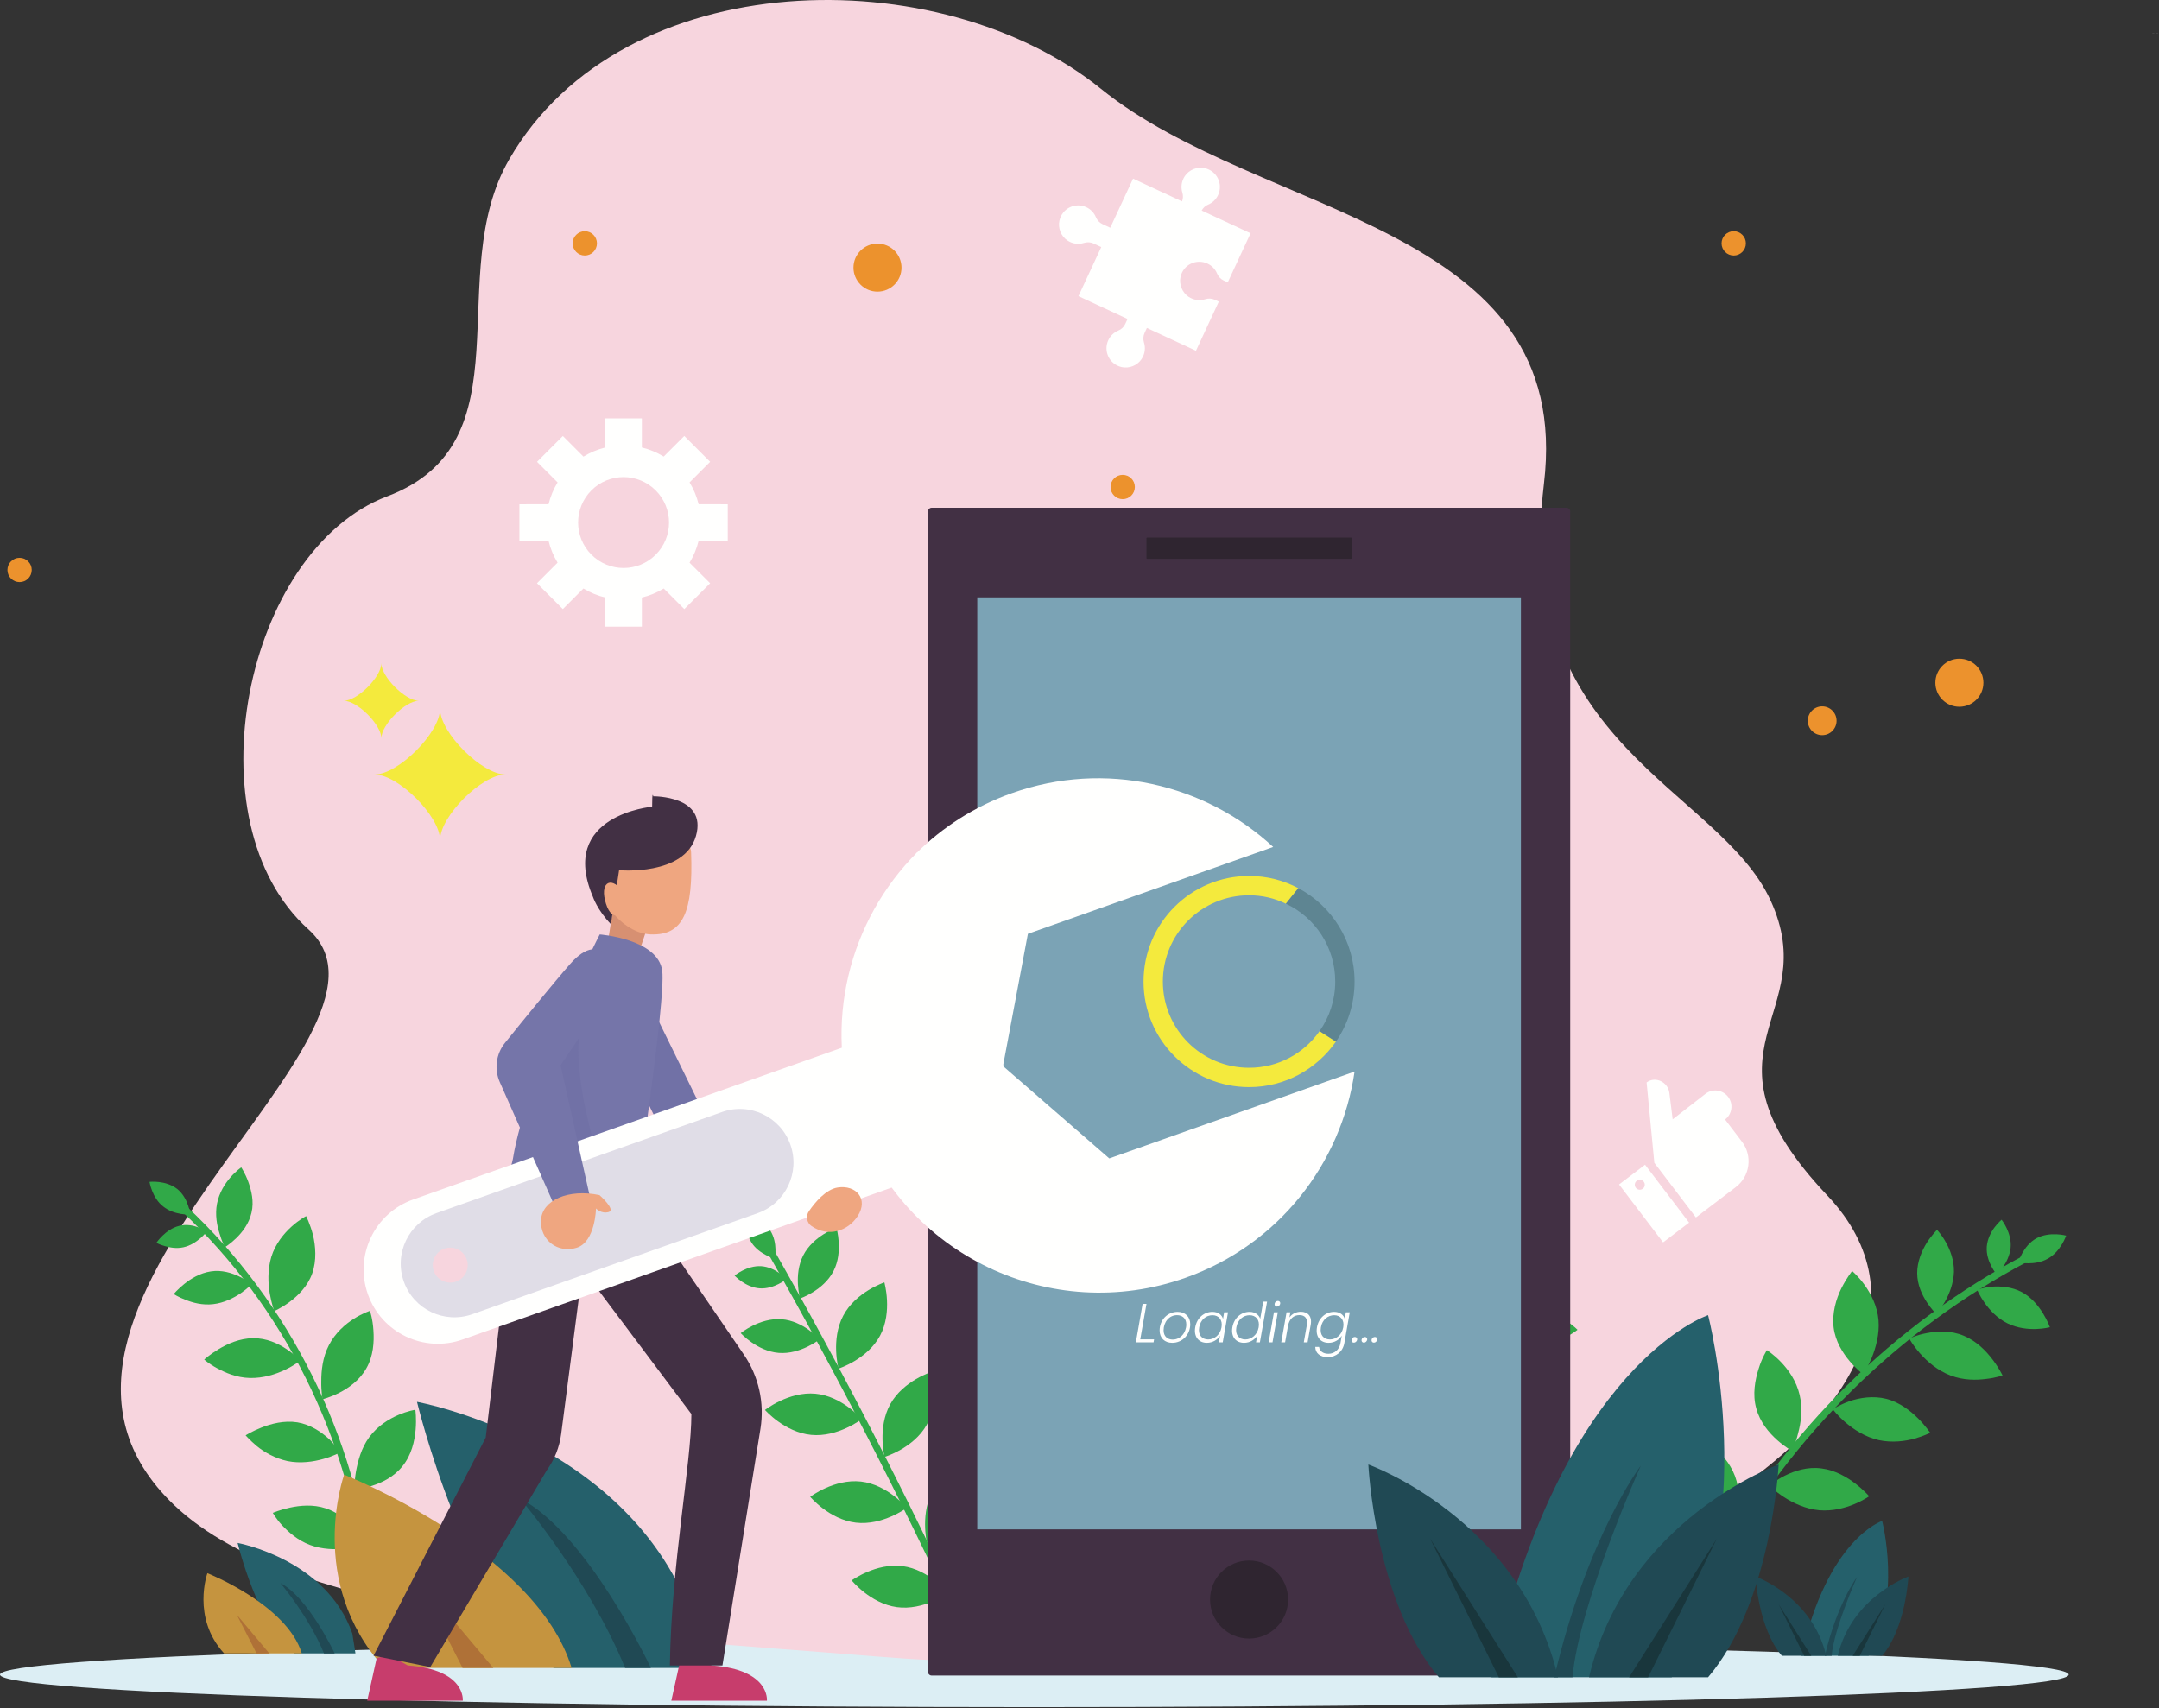 <?xml version="1.0" encoding="UTF-8"?>
<svg width="230px" height="182px" viewBox="0 0 230 182" version="1.1" xmlns="http://www.w3.org/2000/svg" xmlns:xlink="http://www.w3.org/1999/xlink">
    <rect x="0" y="0" width="230" height="182" fill="#333333" stroke="none"/>
    <title>Free Maintenance</title>
    <g id="Page-1" stroke="none" stroke-width="1" fill="none" fill-rule="evenodd">
        <g id="Benefits-design" transform="translate(-1156, -1270)">
            <g id="Free-Maintenance" transform="translate(1156, 1270)">
                <polyline id="Fill-149" fill="#FFFFFE" points="229.861 3.551 229.861 3.563 229.583 3.551 229.861 3.551"></polyline>
                <polyline id="Fill-150" fill="#FFFFFE" points="229.583 3.551 229.317 3.563 229.317 3.551 229.583 3.551"></polyline>
                <path d="M220.373,178.421 C220.373,180.334 171.04,181.886 110.186,181.886 C49.332,181.886 0,180.334 0,178.421 C0,176.507 49.332,174.955 110.186,174.955 C171.04,174.955 220.373,176.507 220.373,178.421" id="Fill-151" fill="#DCEEF4"></path>
                <path d="M93.093,176.464 C167.499,182.544 214.894,148.747 194.678,127.386 C179.724,111.587 194.352,108.383 188.609,95.913 C183.13,84.015 161.147,79.315 164.475,51.547 C167.806,23.779 134.389,23.299 117.291,9.468 C100.193,-4.364 66.386,-4.001 54.251,16.97 C47.079,29.363 56.418,47.136 41.248,52.879 C26.078,58.622 20.141,87.603 32.862,99.022 C45.582,110.441 -3.249,139.594 18.565,160.368 C31.713,172.889 65.927,174.243 93.093,176.464" id="Fill-152" fill="#F7D5DE"></path>
                <path d="M175.011,126.652 C174.775,126.831 174.444,126.786 174.265,126.551 C174.085,126.315 174.13,125.984 174.366,125.805 C174.601,125.626 174.934,125.671 175.112,125.907 C175.291,126.142 175.246,126.474 175.011,126.652 Z M172.48,126.199 L177.171,132.367 L179.94,130.262 L175.249,124.093 L172.48,126.199 L172.48,126.199 Z" id="Fill-153" fill="#FFFFFE"></path>
                <path d="M180.666,129.711 L184.917,126.478 C186.434,125.324 186.727,123.159 185.574,121.642 L183.773,119.275 C184.53,118.7 184.677,117.62 184.102,116.864 C183.526,116.107 182.447,115.96 181.69,116.536 L178.19,119.257 L177.84,116.441 C177.699,115.295 176.366,114.627 175.436,115.311 L175.415,115.327 L176.238,123.889 L180.666,129.711" id="Fill-154" fill="#FFFFFE"></path>
                <path d="M183.34,166.616 L182.671,166.251 C190.188,152.522 201.774,141.057 215.62,133.752 L215.976,134.424 C202.263,141.658 190.782,153.02 183.34,166.616" id="Fill-155" fill="#31A948"></path>
                <path d="M213.84,140.986 C212.77,140.457 211.955,139.571 211.42,138.808 C210.882,138.048 210.624,137.411 210.624,137.411 C210.624,137.411 211.269,137.178 212.184,137.087 C213.114,137.019 214.307,137.095 215.37,137.657 C216.431,138.215 217.179,139.172 217.665,139.966 C218.15,140.762 218.376,141.406 218.376,141.406 C218.376,141.406 215.994,142.054 213.84,140.986" id="Fill-156" fill="#31A948"></path>
                <path d="M204.238,135.652 C204.244,136.893 204.762,137.974 205.274,138.757 C205.785,139.537 206.281,140.009 206.281,140.009 C206.281,140.009 206.738,139.504 207.196,138.686 C207.657,137.871 208.114,136.727 208.154,135.508 C208.183,134.277 207.742,133.151 207.285,132.341 C206.827,131.529 206.352,131.032 206.352,131.032 C206.352,131.032 205.814,131.556 205.274,132.387 C204.745,133.237 204.232,134.413 204.238,135.652" id="Fill-157" fill="#31A948"></path>
                <path d="M211.652,132.826 C211.533,134.447 212.725,135.803 212.725,135.803 C212.725,135.803 213.053,135.497 213.397,134.985 C213.74,134.472 214.105,133.757 214.189,132.965 C214.353,131.361 213.23,129.952 213.23,129.952 C213.23,129.952 212.864,130.259 212.479,130.766 C212.097,131.277 211.715,132.018 211.652,132.826" id="Fill-158" fill="#31A948"></path>
                <path d="M216.925,131.938 C215.494,132.755 215.013,134.495 215.013,134.495 C215.013,134.495 216.764,134.889 218.137,134.113 C219.524,133.369 220.108,131.648 220.108,131.648 C220.108,131.648 218.378,131.162 216.925,131.938" id="Fill-159" fill="#31A948"></path>
                <path d="M207.796,146.549 C206.414,146.024 205.316,145.073 204.555,144.211 C203.796,143.357 203.392,142.616 203.392,142.616 C203.392,142.616 204.141,142.235 205.265,142.03 C206.381,141.814 207.825,141.73 209.208,142.318 C210.581,142.892 211.597,143.957 212.286,144.869 C212.972,145.783 213.33,146.542 213.33,146.542 C213.33,146.542 212.632,146.8 211.584,146.915 C210.551,147.049 209.184,147.079 207.796,146.549" id="Fill-160" fill="#31A948"></path>
                <path d="M195.334,141.41 C195.513,142.921 196.333,144.184 197.068,145.051 C197.81,145.923 198.486,146.421 198.486,146.421 C198.486,146.421 198.952,145.722 199.397,144.663 C199.83,143.592 200.242,142.148 200.119,140.647 C199.985,139.133 199.297,137.815 198.627,136.888 C197.958,135.96 197.309,135.421 197.309,135.421 C197.309,135.421 196.716,136.15 196.164,137.256 C195.61,138.365 195.154,139.9 195.334,141.41" id="Fill-161" fill="#31A948"></path>
                <path d="M200.149,153.436 C198.72,153.116 197.48,152.306 196.613,151.562 C195.743,150.819 195.243,150.142 195.243,150.142 C195.243,150.142 195.949,149.677 197.008,149.294 C198.082,148.925 199.535,148.678 200.957,149.039 C202.383,149.405 203.557,150.341 204.359,151.146 C205.165,151.957 205.624,152.657 205.624,152.657 C205.624,152.657 204.953,152.996 203.955,153.28 C202.948,153.554 201.566,153.741 200.149,153.436" id="Fill-162" fill="#31A948"></path>
                <path d="M187.095,150.053 C187.499,151.543 188.465,152.663 189.316,153.424 C190.169,154.186 190.91,154.588 190.91,154.588 C190.91,154.588 191.281,153.834 191.552,152.705 C191.855,151.601 192.074,150.123 191.719,148.628 C191.379,147.149 190.528,145.949 189.735,145.121 C188.946,144.294 188.228,143.847 188.228,143.847 C188.228,143.847 187.718,144.628 187.349,145.825 C186.974,147.018 186.673,148.551 187.095,150.053" id="Fill-163" fill="#31A948"></path>
                <path d="M193.809,160.907 C192.343,160.773 191.005,160.131 190.046,159.506 C189.085,158.884 188.503,158.281 188.503,158.281 C188.503,158.281 191.064,156.053 194.035,156.451 C195.504,156.632 196.766,157.386 197.672,158.082 C198.576,158.78 199.125,159.418 199.125,159.418 C199.125,159.418 196.71,161.144 193.809,160.907" id="Fill-164" fill="#31A948"></path>
                <path d="M180.423,159.287 C181.014,160.705 182.117,161.684 183.063,162.325 C184.01,162.964 184.799,163.265 184.799,163.265 C184.799,163.265 185.866,160.098 184.828,157.262 C184.288,155.833 183.268,154.744 182.379,154.03 C181.486,153.314 180.716,152.967 180.716,152.967 C180.716,152.967 180.346,153.834 180.116,155.057 C179.869,156.269 179.829,157.867 180.423,159.287" id="Fill-165" fill="#31A948"></path>
                <path d="M102.81,172.731 L102.15,173.036 C95.92,159.598 89.141,146.415 81.818,133.541 L82.45,133.182 C89.783,146.074 96.571,159.275 102.81,172.731" id="Fill-166" fill="#31A948"></path>
                <path d="M88.79,135.431 C87.714,137.51 85.232,138.343 85.232,138.343 C85.232,138.343 84.507,135.832 85.569,133.75 C86.634,131.667 89.104,130.809 89.104,130.809 C89.104,130.809 89.864,133.352 88.79,135.431" id="Fill-167" fill="#31A948"></path>
                <path d="M82.955,144.14 C85.279,144.327 87.319,142.694 87.319,142.694 C87.319,142.694 85.585,140.73 83.259,140.554 C80.934,140.38 78.909,142.035 78.909,142.035 C78.909,142.035 80.637,143.951 82.955,144.14" id="Fill-168" fill="#31A948"></path>
                <path d="M80.93,137.265 C82.456,137.371 83.781,136.278 83.781,136.278 C83.781,136.278 82.629,135.004 81.099,134.905 C79.572,134.806 78.254,135.906 78.254,135.906 C78.254,135.906 79.407,137.159 80.93,137.265" id="Fill-169" fill="#31A948"></path>
                <path d="M80.06,132.39 C80.879,133.679 82.544,134.096 82.544,134.096 C82.544,134.096 82.886,132.412 82.06,131.116 C81.232,129.823 79.566,129.419 79.566,129.419 C79.566,129.419 79.237,131.106 80.06,132.39" id="Fill-170" fill="#31A948"></path>
                <path d="M93.751,142.308 C92.392,144.84 89.33,145.814 89.33,145.814 C89.33,145.814 88.487,142.719 89.825,140.182 C91.163,137.642 94.211,136.631 94.211,136.631 C94.211,136.631 95.109,139.774 93.751,142.308" id="Fill-171" fill="#31A948"></path>
                <path d="M86.412,152.877 C89.257,153.156 91.798,151.197 91.798,151.197 C91.798,151.197 89.713,148.749 86.862,148.489 C84.016,148.229 81.495,150.221 81.495,150.221 C81.495,150.221 83.573,152.598 86.412,152.877" id="Fill-172" fill="#31A948"></path>
                <path d="M98.72,151.809 C97.312,154.314 94.23,155.227 94.23,155.227 C94.23,155.227 93.45,152.115 94.839,149.605 C96.228,147.092 99.295,146.142 99.295,146.142 C99.295,146.142 100.129,149.301 98.72,151.809" id="Fill-173" fill="#31A948"></path>
                <path d="M91.175,162.231 C94.009,162.566 96.591,160.658 96.591,160.658 C96.591,160.658 94.556,158.17 91.714,157.851 C88.87,157.535 86.312,159.477 86.312,159.477 C86.312,159.477 88.34,161.895 91.175,162.231" id="Fill-174" fill="#31A948"></path>
                <path d="M103.281,160.951 C101.828,163.428 98.729,164.282 98.729,164.282 C98.729,164.282 98.008,161.155 99.44,158.674 C100.879,156.188 103.962,155.296 103.962,155.296 C103.962,155.296 104.738,158.469 103.281,160.951" id="Fill-175" fill="#31A948"></path>
                <path d="M95.538,171.229 C98.37,171.617 100.985,169.758 100.985,169.758 C100.985,169.758 98.997,167.23 96.158,166.86 C93.327,166.489 90.73,168.382 90.73,168.382 C90.73,168.382 92.715,170.838 95.538,171.229" id="Fill-176" fill="#31A948"></path>
                <path d="M149.619,176.144 L148.926,176.128 C149.278,161.872 154.196,147.767 162.838,136.418 L163.39,136.838 C154.838,148.067 149.968,162.037 149.619,176.144" id="Fill-177" fill="#31A948"></path>
                <path d="M164.163,143.065 C161.987,143.03 160.128,141.366 160.128,141.366 C160.128,141.366 160.568,140.923 161.288,140.493 C162.029,140.079 163.041,139.681 164.134,139.738 C165.222,139.79 166.207,140.294 166.913,140.763 C167.62,141.234 168.054,141.677 168.054,141.677 C168.054,141.677 166.35,143.114 164.163,143.065" id="Fill-178" fill="#31A948"></path>
                <path d="M154.183,142.412 C154.671,143.432 155.521,144.118 156.249,144.561 C156.975,145.003 157.567,145.196 157.567,145.196 C157.567,145.196 157.745,144.602 157.804,143.749 C157.863,142.899 157.793,141.778 157.353,140.759 C156.454,138.696 154.133,137.769 154.133,137.769 C154.133,137.769 153.891,138.413 153.766,139.312 C153.66,140.221 153.696,141.394 154.183,142.412" id="Fill-179" fill="#31A948"></path>
                <path d="M159.204,137.185 C159.73,138.569 161.237,139.226 161.237,139.226 C161.237,139.226 161.389,138.847 161.477,138.292 C161.561,137.735 161.587,137.006 161.355,136.319 C160.876,134.93 159.408,134.198 159.408,134.198 C159.408,134.198 159.22,134.593 159.097,135.161 C158.976,135.732 158.946,136.493 159.204,137.185" id="Fill-180" fill="#31A948"></path>
                <path d="M163.223,134.418 C162.351,135.643 162.621,137.265 162.621,137.265 C162.621,137.265 164.22,136.919 165.057,135.755 C165.92,134.613 165.748,132.964 165.748,132.964 C165.748,132.964 164.133,133.221 163.223,134.418" id="Fill-181" fill="#31A948"></path>
                <path d="M161.385,149.968 C160.044,150.078 158.768,149.731 157.804,149.324 C156.843,148.922 156.22,148.474 156.22,148.474 C156.22,148.474 156.683,147.865 157.526,147.255 C158.359,146.639 159.511,146.004 160.878,145.95 C162.229,145.888 163.48,146.369 164.403,146.851 C165.324,147.335 165.917,147.819 165.917,147.819 C165.917,147.819 165.446,148.3 164.632,148.797 C163.838,149.305 162.73,149.86 161.385,149.968" id="Fill-182" fill="#31A948"></path>
                <path d="M149.131,150.69 C149.876,151.859 151.052,152.566 152.002,152.983 C152.957,153.401 153.708,153.539 153.708,153.539 C153.708,153.539 153.809,152.781 153.754,151.736 C153.683,150.686 153.448,149.337 152.756,148.152 C152.048,146.962 150.963,146.151 150.048,145.654 C149.134,145.156 148.387,144.97 148.387,144.97 C148.387,144.97 148.187,145.808 148.168,146.94 C148.15,148.073 148.386,149.522 149.131,150.69" id="Fill-183" fill="#31A948"></path>
                <path d="M157.879,158.603 C156.585,158.912 155.246,158.748 154.237,158.489 C153.228,158.232 152.548,157.88 152.548,157.88 C152.548,157.88 152.938,157.216 153.648,156.478 C154.378,155.748 155.469,154.966 156.775,154.697 C158.087,154.428 159.421,154.73 160.398,155.069 C161.382,155.413 162.036,155.804 162.036,155.804 C162.036,155.804 161.623,156.342 160.923,156.967 C160.211,157.587 159.158,158.286 157.879,158.603" id="Fill-184" fill="#31A948"></path>
                <path d="M145.859,161.113 C146.793,162.167 148.035,162.687 149.039,162.961 C150.045,163.233 150.812,163.261 150.812,163.261 C150.812,163.261 150.806,162.496 150.569,161.465 C150.369,160.442 149.95,159.145 149.06,158.065 C148.187,156.993 147.008,156.353 146.027,155.996 C145.05,155.637 144.283,155.563 144.283,155.563 C144.283,155.563 144.178,156.412 144.36,157.545 C144.534,158.677 144.906,160.056 145.859,161.113" id="Fill-185" fill="#31A948"></path>
                <path d="M155.751,167.214 C154.504,167.701 153.153,167.727 152.117,167.614 C151.081,167.502 150.359,167.25 150.359,167.25 C150.359,167.25 151.53,164.387 154.116,163.508 C155.386,163.062 156.72,163.166 157.74,163.367 C158.76,163.569 159.467,163.865 159.467,163.865 C159.467,163.865 158.205,166.226 155.751,167.214" id="Fill-186" fill="#31A948"></path>
                <path d="M144.213,171.407 C145.278,172.318 146.578,172.654 147.611,172.782 C148.644,172.907 149.408,172.824 149.408,172.824 C149.408,172.824 148.96,169.813 146.953,167.93 C145.929,166.99 144.653,166.521 143.636,166.306 C142.619,166.088 141.849,166.123 141.849,166.123 C141.849,166.123 141.904,166.986 142.218,168.082 C142.514,169.174 143.142,170.498 144.213,171.407" id="Fill-187" fill="#31A948"></path>
                <path d="M39.564,168.007 L38.836,168.083 C37.252,153.339 30.238,139.226 19.403,129.091 L19.904,128.556 C30.869,138.815 37.96,153.08 39.564,168.007" id="Fill-188" fill="#31A948"></path>
                <path d="M26.794,129.205 C26.523,130.388 25.803,131.298 25.161,131.921 C24.518,132.546 23.952,132.884 23.952,132.884 C23.952,132.884 23.644,132.3 23.391,131.428 C23.116,130.577 22.894,129.428 23.119,128.248 C23.35,127.064 23.973,126.099 24.564,125.425 C25.153,124.751 25.702,124.377 25.702,124.377 C25.702,124.377 26.112,124.989 26.449,125.907 C26.78,126.831 27.081,128.011 26.794,129.205" id="Fill-189" fill="#31A948"></path>
                <path d="M22.705,138.95 C23.855,138.821 24.896,138.293 25.632,137.794 C26.373,137.292 26.824,136.807 26.824,136.807 C26.824,136.807 26.307,136.39 25.504,136.008 C24.7,135.627 23.628,135.277 22.458,135.46 C21.303,135.632 20.324,136.243 19.625,136.803 C18.926,137.364 18.507,137.871 18.507,137.871 C18.507,137.871 18.99,138.199 19.766,138.487 C20.521,138.792 21.552,139.081 22.705,138.95" id="Fill-190" fill="#31A948"></path>
                <path d="M19.525,132.894 C21.016,132.582 22.047,131.197 22.047,131.197 C22.047,131.197 21.684,130.96 21.136,130.763 C20.59,130.564 19.858,130.413 19.102,130.603 C17.609,130.972 16.66,132.416 16.66,132.416 C16.66,132.416 17.009,132.611 17.547,132.761 C18.082,132.915 18.779,133.056 19.525,132.894" id="Fill-191" fill="#31A948"></path>
                <path d="M17.388,128.544 C18.543,129.492 20.267,129.407 20.267,129.407 C20.267,129.407 20.108,127.674 18.883,126.679 C17.629,125.713 15.93,125.919 15.93,125.919 C15.93,125.919 16.2,127.635 17.388,128.544" id="Fill-192" fill="#31A948"></path>
                <path d="M33.261,135.68 C32.767,137.07 31.717,138.073 30.839,138.722 C29.952,139.373 29.209,139.691 29.209,139.691 C29.209,139.691 28.941,138.924 28.742,137.842 C28.556,136.75 28.491,135.292 28.906,133.907 C29.34,132.511 30.253,131.411 31.072,130.676 C31.89,129.939 32.612,129.569 32.612,129.569 C32.612,129.569 33.033,130.391 33.339,131.561 C33.626,132.745 33.75,134.295 33.261,135.68" id="Fill-193" fill="#31A948"></path>
                <path d="M26.619,146.815 C28.043,146.85 29.37,146.421 30.366,145.945 C31.359,145.474 31.995,144.97 31.995,144.97 C31.995,144.97 31.869,144.813 31.622,144.585 C31.369,144.359 31.004,144.057 30.55,143.755 C29.653,143.145 28.39,142.551 26.949,142.575 C25.524,142.59 24.237,143.175 23.295,143.739 C22.354,144.306 21.757,144.851 21.757,144.851 C21.757,144.851 22.272,145.32 23.149,145.788 C24.024,146.257 25.194,146.78 26.619,146.815" id="Fill-194" fill="#31A948"></path>
                <path d="M39.023,145.796 C38.288,147.092 37.115,147.894 36.136,148.393 C35.155,148.888 34.366,149.079 34.366,149.079 C34.366,149.079 34.206,148.288 34.226,147.171 C34.227,146.062 34.355,144.638 35.038,143.321 C35.717,142.006 36.772,141.089 37.709,140.498 C38.636,139.909 39.413,139.662 39.413,139.662 C39.413,139.662 39.711,140.529 39.782,141.751 C39.867,142.965 39.777,144.492 39.023,145.796" id="Fill-195" fill="#31A948"></path>
                <path d="M30.631,155.671 C32.001,155.951 33.408,155.74 34.465,155.438 C35.524,155.139 36.232,154.748 36.232,154.748 C36.232,154.748 35.804,154.058 35.035,153.301 C34.224,152.56 33.063,151.771 31.677,151.541 C30.267,151.32 28.886,151.691 27.865,152.091 C26.842,152.493 26.166,152.93 26.166,152.93 C26.166,152.93 26.63,153.464 27.378,154.087 C28.133,154.704 29.284,155.381 30.631,155.671" id="Fill-196" fill="#31A948"></path>
                <path d="M42.884,156.205 C41.964,157.366 40.681,157.969 39.635,158.303 C38.588,158.636 37.777,158.698 37.777,158.698 C37.777,158.698 37.734,157.896 37.919,156.798 C38.127,155.695 38.468,154.314 39.335,153.125 C40.203,151.938 41.424,151.187 42.436,150.754 C43.447,150.318 44.248,150.199 44.248,150.199 C44.248,150.199 44.784,153.873 42.884,156.205" id="Fill-197" fill="#31A948"></path>
                <path d="M33.009,164.599 C34.325,165.093 35.752,165.113 36.845,164.988 C37.939,164.865 38.699,164.596 38.699,164.596 C38.699,164.596 37.441,161.577 34.701,160.704 C33.357,160.257 31.957,160.397 30.879,160.629 C29.805,160.863 29.066,161.186 29.066,161.186 C29.066,161.186 29.392,161.795 30.059,162.518 C30.747,163.239 31.697,164.102 33.009,164.599" id="Fill-198" fill="#31A948"></path>
                <path d="M96.036,28.512 C96.036,29.925 94.891,31.071 93.478,31.071 C92.064,31.071 90.918,29.925 90.918,28.512 C90.918,27.099 92.064,25.953 93.478,25.953 C94.891,25.953 96.036,27.099 96.036,28.512" id="Fill-199" fill="#EC922D"></path>
                <path d="M211.293,72.741 C211.293,74.154 210.147,75.3 208.733,75.3 C207.32,75.3 206.175,74.154 206.175,72.741 C206.175,71.327 207.32,70.181 208.733,70.181 C210.147,70.181 211.293,71.327 211.293,72.741" id="Fill-200" fill="#EC922D"></path>
                <path d="M195.651,76.792 C195.651,77.639 194.965,78.326 194.117,78.326 C193.27,78.326 192.584,77.639 192.584,76.792 C192.584,75.945 193.27,75.258 194.117,75.258 C194.965,75.258 195.651,75.945 195.651,76.792" id="Fill-201" fill="#EC922D"></path>
                <path d="M120.897,51.885 C120.897,52.6 120.318,53.179 119.603,53.179 C118.888,53.179 118.308,52.6 118.308,51.885 C118.308,51.169 118.888,50.59 119.603,50.59 C120.318,50.59 120.897,51.169 120.897,51.885" id="Fill-202" fill="#EC922D"></path>
                <path d="M3.382,60.724 C3.382,61.439 2.803,62.019 2.088,62.019 C1.373,62.019 0.793,61.439 0.793,60.724 C0.793,60.009 1.373,59.429 2.088,59.429 C2.803,59.429 3.382,60.009 3.382,60.724" id="Fill-203" fill="#EC922D"></path>
                <path d="M129.027,95.088 C129.027,95.803 128.447,96.382 127.732,96.382 C127.017,96.382 126.438,95.803 126.438,95.088 C126.438,94.373 127.017,93.793 127.732,93.793 C128.447,93.793 129.027,94.373 129.027,95.088" id="Fill-204" fill="#EC922D"></path>
                <path d="M63.594,25.927 C63.594,26.642 63.014,27.222 62.299,27.222 C61.584,27.222 61.004,26.642 61.004,25.927 C61.004,25.212 61.584,24.632 62.299,24.632 C63.014,24.632 63.594,25.212 63.594,25.927" id="Fill-205" fill="#EC922D"></path>
                <path d="M185.989,25.927 C185.989,26.642 185.409,27.222 184.695,27.222 C183.98,27.222 183.4,26.642 183.4,25.927 C183.4,25.212 183.98,24.632 184.695,24.632 C185.409,24.632 185.989,25.212 185.989,25.927" id="Fill-206" fill="#EC922D"></path>
                <path d="M99.253,178.518 L166.877,178.518 C167.098,178.518 167.277,178.339 167.277,178.12 L167.277,54.494 C167.277,54.274 167.098,54.096 166.877,54.096 L99.253,54.096 C99.034,54.096 98.855,54.274 98.855,54.494 L98.855,178.12 C98.855,178.339 99.034,178.518 99.253,178.518" id="Fill-207" fill="#423044"></path>
                <polygon id="Fill-208" fill="#7BA3B5" points="104.107 162.944 162.024 162.944 162.024 63.646 104.107 63.646"></polygon>
                <path d="M128.909,170.421 C128.909,172.716 130.77,174.578 133.066,174.578 C135.361,174.578 137.223,172.716 137.223,170.421 C137.223,168.125 135.361,166.264 133.066,166.264 C130.77,166.264 128.909,168.125 128.909,170.421" id="Fill-209" fill="#2F2530"></path>
                <path d="M122.199,59.535 L143.931,59.535 C143.967,59.535 143.996,59.506 143.996,59.47 L143.996,57.338 C143.996,57.302 143.967,57.273 143.931,57.273 L122.199,57.273 C122.164,57.273 122.135,57.302 122.135,57.338 L122.135,59.47 C122.135,59.506 122.164,59.535 122.199,59.535" id="Fill-210" fill="#2F2530"></path>
                <path d="M140.576,109.859 C138.921,112.223 136.178,113.764 133.07,113.764 C127.989,113.764 123.882,109.657 123.882,104.577 C123.882,99.509 127.989,95.389 133.07,95.389 C134.472,95.389 135.8,95.705 136.987,96.286 L138.314,94.631 C136.748,93.797 134.966,93.329 133.07,93.329 C126.852,93.329 121.823,98.372 121.823,104.577 C121.823,110.782 126.852,115.824 133.07,115.824 C136.899,115.824 140.274,113.903 142.321,110.972 L140.576,109.859" id="Fill-211" fill="#F4EA3D"></path>
                <polyline id="Fill-212" fill="#FFFFFE" points="122.137 138.918 121.473 142.699 122.946 142.699 122.888 143.02 121.004 143.02 121.724 138.918 122.137 138.918"></polyline>
                <path d="M124.926,142.722 C125.784,142.722 126.378,141.965 126.378,141.108 C126.378,140.438 125.925,140.121 125.39,140.121 C124.534,140.121 123.959,140.878 123.959,141.734 C123.959,142.398 124.399,142.722 124.926,142.722 Z M124.88,143.068 C124.076,143.068 123.536,142.556 123.536,141.751 C123.536,140.662 124.341,139.768 125.451,139.768 C126.253,139.768 126.799,140.28 126.799,141.085 C126.799,142.181 125.978,143.068 124.88,143.068 L124.88,143.068 Z" id="Fill-213" fill="#FFFFFE"></path>
                <path d="M129.168,140.127 C128.499,140.127 127.893,140.598 127.754,141.413 C127.606,142.222 128.042,142.709 128.708,142.709 C129.368,142.709 129.989,142.215 130.129,141.419 C130.276,140.621 129.824,140.127 129.168,140.127 Z M129.156,139.768 C129.801,139.768 130.177,140.114 130.289,140.519 L130.411,139.816 L130.822,139.816 L130.259,143.02 L129.849,143.02 L129.971,142.309 C129.72,142.722 129.208,143.068 128.569,143.068 C127.694,143.068 127.155,142.415 127.331,141.413 C127.507,140.409 128.275,139.768 129.156,139.768 L129.156,139.768 Z" id="Fill-214" fill="#FFFFFE"></path>
                <path d="M133.125,140.127 C132.457,140.127 131.851,140.598 131.712,141.413 C131.563,142.222 131.999,142.709 132.666,142.709 C133.326,142.709 133.946,142.215 134.087,141.419 C134.234,140.621 133.782,140.127 133.125,140.127 Z M133.12,139.768 C133.695,139.768 134.118,140.086 134.253,140.509 L134.575,138.678 L134.985,138.678 L134.217,143.02 L133.807,143.02 L133.935,142.304 C133.672,142.726 133.168,143.068 132.531,143.068 C131.652,143.068 131.113,142.415 131.289,141.413 C131.465,140.409 132.233,139.768 133.12,139.768 L133.12,139.768 Z" id="Fill-215" fill="#FFFFFE"></path>
                <path d="M135.786,138.905 C135.815,138.729 135.967,138.607 136.137,138.607 C136.303,138.607 136.415,138.729 136.38,138.905 C136.349,139.082 136.197,139.21 136.033,139.21 C135.863,139.21 135.758,139.082 135.786,138.905 Z M135.716,139.816 L136.127,139.816 L135.562,143.02 L135.152,143.02 L135.716,139.816 L135.716,139.816 Z" id="Fill-216" fill="#FFFFFE"></path>
                <path d="M139.218,141.189 C139.34,140.479 139.024,140.114 138.436,140.114 C137.837,140.114 137.351,140.49 137.215,141.27 L137.215,141.255 L136.903,143.02 L136.493,143.02 L137.058,139.816 L137.468,139.816 L137.367,140.367 C137.644,139.969 138.097,139.758 138.578,139.758 C139.299,139.758 139.797,140.204 139.633,141.143 L139.299,143.02 L138.894,143.02 L139.218,141.189" id="Fill-217" fill="#FFFFFE"></path>
                <path d="M142.137,140.127 C141.467,140.127 140.861,140.598 140.721,141.413 C140.575,142.222 141.009,142.709 141.677,142.709 C142.336,142.709 142.956,142.215 143.098,141.419 C143.244,140.621 142.793,140.127 142.137,140.127 Z M142.123,139.768 C142.757,139.768 143.145,140.11 143.257,140.514 L143.379,139.816 L143.791,139.816 L143.216,143.101 C143.058,144.001 142.336,144.593 141.454,144.593 C140.627,144.593 140.127,144.171 140.117,143.501 L140.522,143.501 C140.58,143.937 140.926,144.234 141.52,144.234 C142.131,144.234 142.676,143.829 142.803,143.101 L142.939,142.309 C142.689,142.722 142.177,143.068 141.542,143.068 C140.662,143.068 140.123,142.415 140.299,141.413 C140.476,140.409 141.243,139.768 142.123,139.768 L142.123,139.768 Z" id="Fill-218" fill="#FFFFFE"></path>
                <path d="M144.227,143.05 C144.057,143.05 143.953,142.915 143.98,142.744 C144.011,142.574 144.169,142.444 144.332,142.444 C144.503,142.444 144.609,142.574 144.579,142.744 C144.544,142.915 144.393,143.05 144.227,143.05" id="Fill-219" fill="#FFFFFE"></path>
                <path d="M145.295,143.05 C145.127,143.05 145.021,142.915 145.05,142.744 C145.079,142.574 145.239,142.444 145.401,142.444 C145.573,142.444 145.677,142.574 145.648,142.744 C145.613,142.915 145.461,143.05 145.295,143.05" id="Fill-220" fill="#FFFFFE"></path>
                <path d="M146.363,143.05 C146.193,143.05 146.089,142.915 146.116,142.744 C146.145,142.574 146.305,142.444 146.468,142.444 C146.639,142.444 146.745,142.574 146.715,142.744 C146.68,142.915 146.527,143.05 146.363,143.05" id="Fill-221" fill="#FFFFFE"></path>
                <path d="M144.304,104.577 C144.304,106.953 143.572,109.164 142.321,110.972 L140.576,109.859 C141.625,108.368 142.245,106.548 142.245,104.577 C142.245,100.912 140.097,97.74 136.987,96.286 L138.314,94.631 C141.878,96.514 144.304,100.267 144.304,104.577" id="Fill-222" fill="#5E8592"></path>
                <path d="M37.537,174.05 C34.777,166.1 25.315,164.391 25.315,164.391 C25.315,164.391 27.484,173.393 31.36,176.154 L37.866,176.154 L37.537,174.05" id="Fill-223" fill="#25606B"></path>
                <path d="M35.653,176.154 C35.653,176.154 32.85,170.196 29.871,168.663 C29.871,168.663 32.894,172.211 34.515,176.154 L35.653,176.154" id="Fill-224" fill="#204954"></path>
                <path d="M23.87,176.154 C20.387,172.342 22.095,167.611 22.095,167.611 C22.095,167.611 30.572,170.963 32.149,176.154 L23.87,176.154" id="Fill-225" fill="#C5943F"></path>
                <polyline id="Fill-226" fill="#AF7137" points="28.688 176.154 25.227 172.035 27.33 176.154 28.688 176.154"></polyline>
                <path d="M199.06,176.413 C202.667,170.312 200.502,162.045 200.502,162.045 C200.502,162.045 194.665,163.948 191.908,176.413 L199.06,176.413" id="Fill-227" fill="#25606B"></path>
                <path d="M195.779,176.413 C197.267,170.114 203.302,167.971 203.302,167.971 C203.302,167.971 203.039,173.439 200.502,176.413 L195.779,176.413" id="Fill-228" fill="#204954"></path>
                <path d="M194.402,176.413 C195.714,170.815 197.835,168.015 197.835,168.015 C197.835,168.015 195.385,173.482 195.124,176.413 L194.402,176.413" id="Fill-229" fill="#204954"></path>
                <polyline id="Fill-230" fill="#19363C" points="197.37 176.413 200.847 170.918 198.124 176.413 197.37 176.413"></polyline>
                <path d="M194.547,176.413 C193.061,170.114 187.025,167.971 187.025,167.971 C187.025,167.971 187.287,173.439 189.823,176.413 L194.547,176.413" id="Fill-231" fill="#204954"></path>
                <polyline id="Fill-232" fill="#19363C" points="192.956 176.413 189.479 170.918 192.202 176.413 192.956 176.413"></polyline>
                <path d="M178.088,178.701 C187.776,162.318 181.963,140.121 181.963,140.121 C181.963,140.121 166.284,145.23 158.886,178.701 L178.088,178.701" id="Fill-233" fill="#25606B"></path>
                <path d="M169.279,178.701 C173.273,161.789 189.479,156.035 189.479,156.035 C189.479,156.035 188.774,170.716 181.963,178.701 L169.279,178.701" id="Fill-234" fill="#204954"></path>
                <path d="M165.58,178.701 C169.103,163.669 174.799,156.153 174.799,156.153 C174.799,156.153 168.223,170.832 167.518,178.701 L165.58,178.701" id="Fill-235" fill="#204954"></path>
                <polyline id="Fill-236" fill="#19363C" points="173.552 178.701 182.889 163.948 175.577 178.701 173.552 178.701"></polyline>
                <path d="M165.972,178.701 C161.978,161.789 145.772,156.035 145.772,156.035 C145.772,156.035 146.476,170.716 153.288,178.701 L165.972,178.701" id="Fill-237" fill="#204954"></path>
                <polyline id="Fill-238" fill="#19363C" points="161.699 178.701 152.362 163.948 159.673 178.701 161.699 178.701"></polyline>
                <path d="M46.88,89.49 C46.88,86.975 51.34,82.515 53.855,82.515 C51.34,82.515 46.88,78.056 46.88,75.54 C46.88,78.056 42.421,82.515 39.906,82.515 C42.421,82.515 46.88,86.975 46.88,89.49" id="Fill-239" fill="#F4EA3D"></path>
                <path d="M40.626,78.657 C40.626,77.217 43.178,74.664 44.618,74.664 C43.178,74.664 40.626,72.112 40.626,70.672 C40.626,72.112 38.073,74.664 36.633,74.664 C38.073,74.664 40.626,77.217 40.626,78.657" id="Fill-240" fill="#F4EA3D"></path>
                <path d="M73.882,172.642 C67.23,153.478 44.424,149.36 44.424,149.36 C44.424,149.36 49.651,171.059 58.995,177.71 L74.675,177.71 L73.882,172.642" id="Fill-241" fill="#25606B"></path>
                <path d="M69.343,177.71 C69.343,177.71 62.585,163.351 55.405,159.655 C55.405,159.655 62.69,168.208 66.597,177.71 L69.343,177.71" id="Fill-242" fill="#204954"></path>
                <path d="M40.94,177.71 C32.546,168.525 36.663,157.121 36.663,157.121 C36.663,157.121 57.095,165.199 60.896,177.71 L40.94,177.71" id="Fill-243" fill="#C5943F"></path>
                <polyline id="Fill-244" fill="#AF7137" points="52.554 177.71 44.213 167.785 49.281 177.71 52.554 177.71"></polyline>
                <polyline id="Fill-245" fill="#D79072" points="65.45 95.952 64.279 103.414 67.158 104.208 69.792 96.307 65.45 95.952"></polyline>
                <path d="M73.623,90.795 C73.856,97.189 72.788,99.695 69.301,99.555 C65.815,99.416 62.441,94.391 64.534,92.021 C66.624,89.65 73.526,88.133 73.623,90.795" id="Fill-246" fill="#EFA680"></path>
                <path d="M72.526,176.651 L71.516,181.199 L81.699,181.199 C81.699,181.199 82.063,177.889 75.838,177.441 L73.882,176.337 L72.526,176.651" id="Fill-247" fill="#C73D6C"></path>
                <path d="M40.13,176.651 L39.12,181.199 L49.302,181.199 C49.302,181.199 49.666,177.889 43.441,177.441 L41.485,176.337 L40.13,176.651" id="Fill-248" fill="#C73D6C"></path>
                <path d="M76.962,177.441 L71.362,177.441 C71.516,166.674 73.654,155.871 73.654,150.656 L62.065,135.215 L59.78,152.792 C59.598,154.19 59.069,155.519 58.242,156.659 L45.838,177.611 L39.795,176.403 L51.744,153.169 L55.055,125.437 L65.141,123.701 L79.242,144.32 C80.823,146.63 81.456,149.459 81.011,152.223 L76.962,177.441" id="Fill-249" fill="#423044"></path>
                <path d="M69.792,108.018 L76.817,122.357 C77.444,123.638 76.836,125.18 75.503,125.687 C74.337,126.131 73.023,125.615 72.47,124.496 L68.772,117.013 L69.792,108.018" id="Fill-250" fill="#7171A6"></path>
                <path d="M63.889,99.561 C63.889,99.561 56.026,114.837 54.642,123.455 C54.534,124.125 53.244,128.257 53.198,128.871 L67.714,127.857 C67.714,127.857 70.932,106.581 70.55,103.458 C70.132,100.027 63.889,99.561 63.889,99.561" id="Fill-251" fill="#7575A9"></path>
                <path d="M62.334,107.477 C59.716,113.491 65.052,127.362 65.052,127.362 L59.142,126.265 L57.487,114.044 L56.065,109.266 L62.334,107.477" id="Fill-252" fill="#7171A6"></path>
                <path d="M65.952,92.713 C65.952,92.713 72.921,93.363 74.142,89.062 C75.362,84.761 69.593,84.839 69.593,84.839 C69.593,84.839 69.471,84.088 69.471,85.948 C69.471,85.948 59.441,86.828 63.161,95.547 C63.161,95.547 63.626,96.956 65.08,98.467 L65.952,92.713" id="Fill-253" fill="#423044"></path>
                <path d="M66.213,94.806 C64.991,93.323 63.858,94.108 64.555,96.288 C65.254,98.467 66.431,97.116 66.431,97.116 L66.213,94.806" id="Fill-254" fill="#EFA680"></path>
                <path d="M106.803,113.814 L97.575,90.943 C100.37,88.144 103.821,85.911 107.801,84.501 C117.756,80.976 128.387,83.532 135.635,90.237 L109.502,99.491 L106.803,113.814" id="Fill-255" fill="#FFFFFE"></path>
                <path d="M93.574,110.248 L44.009,127.8 C39.891,129.259 37.735,133.779 39.193,137.897 C40.651,142.016 45.172,144.172 49.29,142.713 L98.854,125.161 L93.574,110.248" id="Fill-256" fill="#FFFFFE"></path>
                <path d="M84.201,121.959 L84.201,121.959 C83.147,118.985 79.883,117.427 76.908,118.481 L46.497,129.25 C43.523,130.304 41.965,133.568 43.019,136.543 C44.072,139.517 47.337,141.074 50.311,140.021 L80.722,129.252 C83.696,128.198 85.254,124.933 84.201,121.959" id="Fill-257" fill="#E0DDE7"></path>
                <path d="M48.587,136.546 C47.618,136.888 46.554,136.381 46.211,135.412 C45.868,134.443 46.375,133.38 47.344,133.037 C48.313,132.692 49.377,133.201 49.72,134.169 C50.063,135.138 49.555,136.203 48.587,136.546" id="Fill-258" fill="#F7D5DE"></path>
                <path d="M126.285,136.142 C111.985,141.205 96.292,133.715 91.227,119.416 C87.573,109.096 90.454,98.046 97.72,90.798 L106.948,113.669 L118.173,123.421 L144.304,114.167 C142.893,123.938 136.24,132.615 126.285,136.142" id="Fill-259" fill="#FFFFFE"></path>
                <path d="M64.757,106.038 C65.571,104.835 65.615,103.236 64.778,102.049 C63.852,100.734 62.462,100.747 60.753,102.689 C59.069,104.602 55.755,108.68 53.798,111.105 C52.843,112.288 52.63,113.905 53.245,115.295 L59.906,130.355 L63.021,128.313 L59.716,113.491 L64.757,106.038" id="Fill-260" fill="#7575A9"></path>
                <path d="M86.172,129.048 C85.819,129.561 85.933,130.27 86.444,130.623 C88.246,131.871 90.339,131.152 91.368,129.567 C92.554,127.738 91.185,126.221 89.242,126.523 C87.97,126.721 86.814,128.114 86.172,129.048" id="Fill-261" fill="#EFA680"></path>
                <path d="M63.864,127.332 C60.556,126.632 57.735,127.876 57.631,130.003 C57.525,132.13 59.432,133.566 61.43,132.942 C63.429,132.317 63.492,128.756 63.492,128.756 C63.492,128.756 64.057,129.364 64.849,129.134 C65.641,128.906 63.864,127.332 63.864,127.332" id="Fill-262" fill="#EFA680"></path>
                <path d="M115.478,25.878 C115.812,25.773 116.173,25.789 116.491,25.937 L117.319,26.322 L114.888,31.552 L120.12,33.984 L119.87,34.524 C119.724,34.841 119.461,35.086 119.138,35.22 C118.682,35.41 118.292,35.762 118.067,36.248 C117.525,37.412 118.172,38.807 119.485,39.109 C120.279,39.291 121.15,38.945 121.605,38.27 C121.984,37.709 122.05,37.063 121.871,36.493 C121.766,36.159 121.782,35.799 121.931,35.481 L122.18,34.942 L127.408,37.371 L129.84,32.137 L129.4,31.932 C129.082,31.784 128.722,31.776 128.387,31.883 C127.815,32.061 127.165,31.987 126.61,31.615 C125.936,31.154 125.588,30.286 125.765,29.49 C126.068,28.174 127.468,27.539 128.63,28.078 C129.117,28.304 129.464,28.683 129.659,29.148 C129.797,29.463 130.035,29.734 130.353,29.881 L130.793,30.086 L133.226,24.852 L128.015,22.43 C128.167,22.151 128.4,21.927 128.697,21.804 C129.153,21.614 129.541,21.262 129.768,20.776 C130.308,19.612 129.663,18.217 128.348,17.915 C127.555,17.733 126.685,18.079 126.228,18.753 C125.849,19.315 125.784,19.961 125.962,20.531 C126.058,20.837 126.039,21.161 125.925,21.458 L120.707,19.033 L118.276,24.262 L117.448,23.877 C117.13,23.73 116.886,23.467 116.751,23.145 C116.562,22.688 116.209,22.3 115.724,22.074 C114.56,21.533 113.163,22.179 112.863,23.493 C112.68,24.286 113.027,25.157 113.701,25.612 C114.263,25.992 114.908,26.057 115.478,25.878" id="Fill-263" fill="#FFFFFE"></path>
                <path d="M63.005,52.243 C64.894,50.354 67.963,50.358 69.851,52.248 C71.745,54.141 71.745,57.205 69.856,59.094 C67.963,60.988 64.898,60.988 63.005,59.094 C61.116,57.205 61.112,54.137 63.005,52.243 Z M57.205,62.14 L59.96,64.894 L62.154,62.7 C62.886,63.15 63.672,63.468 64.484,63.662 L64.484,66.77 L68.377,66.77 L68.377,63.662 C69.189,63.468 69.971,63.146 70.707,62.7 L72.901,64.894 L75.652,62.144 L73.458,59.95 C73.904,59.213 74.226,58.432 74.425,57.615 L77.527,57.619 L77.527,53.726 L74.425,53.722 C74.226,52.914 73.908,52.128 73.458,51.396 L75.652,49.202 L72.897,46.447 L70.703,48.641 C69.975,48.195 69.185,47.873 68.377,47.675 L68.377,44.576 L64.484,44.576 L64.484,47.675 C63.672,47.878 62.886,48.195 62.154,48.646 L59.96,46.452 L57.209,49.202 L59.403,51.396 C58.953,52.128 58.635,52.914 58.437,53.722 L55.334,53.726 L55.334,57.619 L58.437,57.615 C58.63,58.427 58.953,59.217 59.399,59.946 L57.205,62.14 L57.205,62.14 Z" id="Fill-264" fill="#FFFFFE"></path>
            </g>
        </g>
    </g>
</svg>